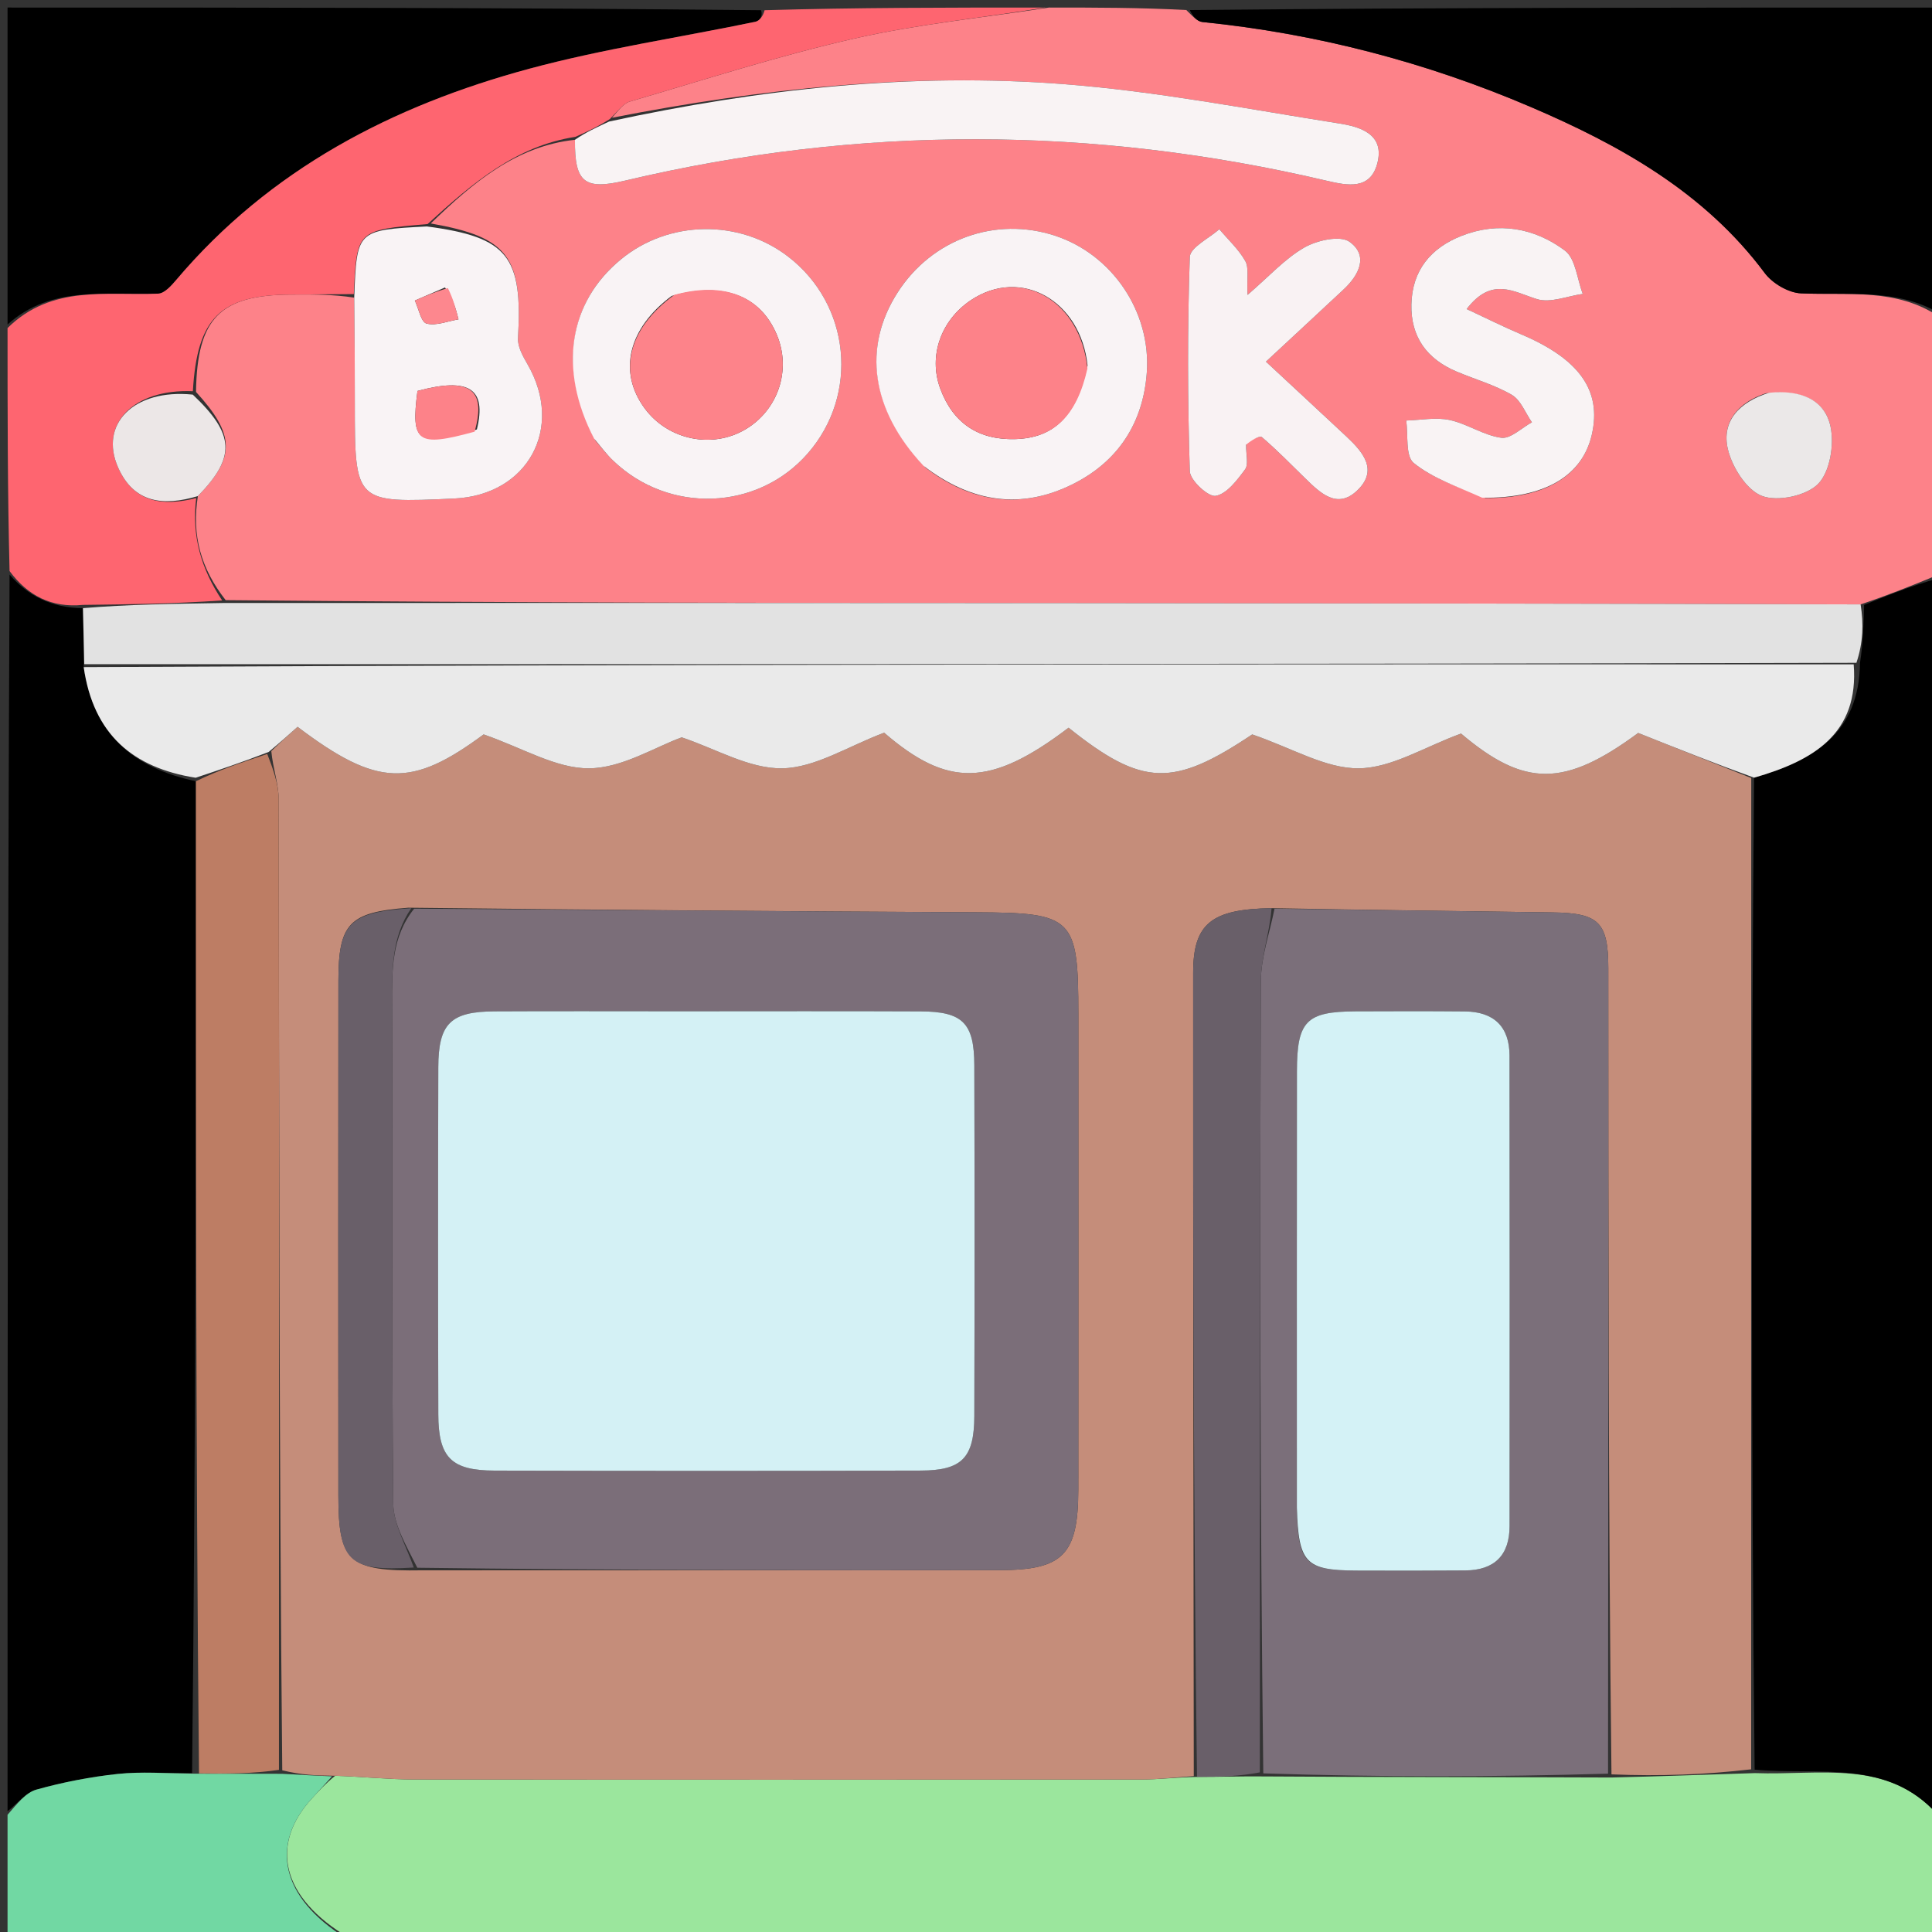 <svg version="1.1" id="Layer_1" xmlns="http://www.w3.org/2000/svg" xmlns:xlink="http://www.w3.org/1999/xlink" x="0px" y="0px"
	 width="100%" viewBox="0 0 256 256" enable-background="new 0 0 256 256" xml:space="preserve">
<rect x="0" y="0" width="256" height="256" fill="#333333" stroke="none"/>
<path fill="#FD8289" opacity="1" stroke="none" 
	d="
M139,1 
	C145.021,1 151.042,1 157.191,1.33 
	C157.985,2.094 158.619,2.846 159.321,2.917 
	C174.402,4.437 188.968,8.241 202.818,14.168 
	C214.61,19.214 225.856,25.46 233.833,36.177 
	C234.855,37.551 236.98,38.8 238.649,38.873 
	C244.924,39.146 251.346,38.157 257,42 
	C257,53.354 257,64.708 256.739,76.195 
	C253.319,77.603 250.162,78.878 246.541,80.085 
	C211.472,79.982 176.866,79.94 142.26,79.916 
	C104.829,79.89 67.397,79.881 29.902,79.523 
	C26.627,75.35 25.381,70.945 26.22,65.734 
	C31.245,60.573 31.135,57.577 25.972,51.932 
	C26.116,42.144 29.178,39.096 38.482,39.034 
	C41.282,39.015 44.081,38.991 46.936,39.438 
	C47,44.399 47.015,48.893 47.016,53.386 
	C47.02,66.667 47.017,66.667 60.182,66.058 
	C69.936,65.607 74.776,56.742 69.918,48.305 
	C69.301,47.232 68.57,45.946 68.637,44.801 
	C69.264,33.976 67.314,31.417 57.08,29.608 
	C62.707,24.156 68.423,19.345 76.184,18.524 
	C76.135,24.184 77.423,25.213 82.861,23.925 
	C113.865,16.578 144.857,16.669 175.849,23.961 
	C178.573,24.601 181.548,25.159 182.486,21.7 
	C183.546,17.792 180.251,16.802 177.477,16.365 
	C165.335,14.452 153.209,12.094 140.98,11.15 
	C120.803,9.594 100.777,11.756 81.089,15.604 
	C81.942,14.652 82.593,13.708 83.447,13.459 
	C93.312,10.578 103.115,7.399 113.123,5.123 
	C121.621,3.191 130.365,2.333 139,1 
M122.629,61.958 
	C128.743,66.639 135.376,67.577 142.263,64.094 
	C148.182,61.101 151.471,56.023 151.955,49.38 
	C152.542,41.321 147.368,33.733 139.83,31.244 
	C131.924,28.635 123.486,31.668 118.942,38.754 
	C114.273,46.034 115.414,54.284 122.629,61.958 
M78.921,58.404 
	C79.686,59.278 80.392,60.213 81.225,61.016 
	C88.606,68.129 100.375,67.694 107.026,60.087 
	C113.873,52.255 112.691,40.356 104.436,34.006 
	C97.936,29.007 88.603,29.158 82.282,34.364 
	C75.353,40.071 73.932,48.855 78.921,58.404 
M196.826,65.994 
	C204.681,66.056 209.677,63.072 210.93,57.57 
	C212.253,51.756 209.273,47.574 201.567,44.304 
	C199.244,43.318 196.983,42.184 194.337,40.951 
	C197.677,36.614 200.534,38.668 203.665,39.636 
	C205.443,40.186 207.69,39.224 209.725,38.943 
	C208.97,36.982 208.778,34.266 207.353,33.201 
	C203.315,30.186 198.533,29.33 193.649,31.258 
	C189.597,32.857 187.121,35.813 187.018,40.329 
	C186.92,44.649 189.076,47.57 192.991,49.229 
	C195.44,50.267 198.058,50.995 200.329,52.324 
	C201.517,53.02 202.12,54.714 202.987,55.957 
	C201.626,56.694 200.166,58.174 198.927,58.007 
	C196.585,57.693 194.429,56.155 192.082,55.653 
	C190.253,55.262 188.252,55.67 186.327,55.723 
	C186.612,57.654 186.206,60.434 187.322,61.343 
	C189.806,63.363 193.052,64.447 196.826,65.994 
M165.124,58.562 
	C165.838,58.327 166.912,57.671 167.21,57.925 
	C169.228,59.648 171.084,61.562 172.989,63.417 
	C174.954,65.329 177.167,67.504 179.803,65.021 
	C182.662,62.328 180.632,59.926 178.439,57.872 
	C174.972,54.625 171.485,51.401 167.742,47.921 
	C171.748,44.199 174.905,41.279 178.046,38.341 
	C180.089,36.43 181.37,33.876 178.818,32.04 
	C177.585,31.153 174.502,31.837 172.826,32.801 
	C170.251,34.281 168.167,36.615 165.308,39.075 
	C165.198,36.844 165.511,35.482 165.004,34.585 
	C164.124,33.029 162.736,31.759 161.562,30.37 
	C160.2,31.596 157.7,32.782 157.656,34.054 
	C157.329,43.51 157.359,52.987 157.656,62.445 
	C157.694,63.652 160.113,65.879 161.084,65.705 
	C162.565,65.441 163.923,63.624 164.975,62.202 
	C165.459,61.548 165.094,60.267 165.124,58.562 
M233.998,52.109 
	C230.395,53.29 228.088,55.857 228.953,59.522 
	C229.514,61.899 231.421,64.929 233.471,65.713 
	C235.548,66.507 239.358,65.698 240.91,64.118 
	C242.481,62.52 243.062,58.939 242.559,56.546 
	C241.788,52.883 238.512,51.613 233.998,52.109 
z"/>
<path fill="#9BE69D" opacity="1" stroke="none" 
	d="
M257,240 
	C257,245.656 257,251.312 257,257 
	C186.979,257 116.958,257 46.232,256.762 
	C37.268,251.466 35.67,244.427 41.377,238.254 
	C42.258,237.301 43.124,236.334 44.415,235.3 
	C48.15,235.422 51.467,235.784 54.785,235.788 
	C86.932,235.831 119.079,235.824 151.226,235.794 
	C153.545,235.791 155.863,235.5 158.609,235.449 
	C161.664,235.455 164.292,235.355 167.375,235.387 
	C182.908,235.492 197.985,235.464 213.517,235.529 
	C220.002,235.382 226.032,235.143 232.525,234.946 
	C241.241,235.265 250.066,233.042 256.704,240.401 
	C256.802,240.267 256.901,240.134 257,240 
z"/>
<path fill="#000000" opacity="1" stroke="none" 
	d="
M257,239.531 
	C256.901,240.134 256.802,240.267 256.704,240.401 
	C250.066,233.042 241.241,235.265 232.499,234.486 
	C232.024,190.352 232.036,146.722 232.427,103.047 
	C240.347,100.775 246.342,97.175 246.46,87.832 
	C246.882,85.139 246.943,82.646 247.004,80.154 
	C250.162,78.878 253.319,77.603 256.739,76.664 
	C257,131.021 257,185.042 257,239.531 
z"/>
<path fill="#000000" opacity="1" stroke="none" 
	d="
M1,240 
	C1,185.646 1,131.292 1.269,76.138 
	C3.679,78.923 6.813,80.559 10.993,80.584 
	C11.054,83.348 11.11,85.677 11.092,88.396 
	C12.369,97.321 17.65,101.754 25.958,103.52 
	C25.963,147.624 25.938,191.263 25.451,234.939 
	C21.858,234.98 18.697,234.723 15.6,235.056 
	C11.975,235.446 8.349,236.148 4.838,237.128 
	C3.403,237.528 2.27,239.01 1,240 
z"/>
<path fill="#000000" opacity="1" stroke="none" 
	d="
M1,43 
	C1,29.043 1,15.087 1,1 
	C34.021,1 67.042,1 100.845,1.354 
	C101.116,2.112 100.656,2.766 100.085,2.885 
	C90.105,4.959 79.973,6.454 70.151,9.102 
	C51.995,13.998 35.748,22.43 23.335,37.11 
	C22.698,37.864 21.788,38.874 20.969,38.908 
	C14.078,39.196 6.862,37.703 1,43 
z"/>
<path fill="#FE6570" opacity="1" stroke="none" 
	d="
M1,43.469 
	C6.862,37.703 14.078,39.196 20.969,38.908 
	C21.788,38.874 22.698,37.864 23.335,37.11 
	C35.748,22.43 51.995,13.998 70.151,9.102 
	C79.973,6.454 90.105,4.959 100.085,2.885 
	C100.656,2.766 101.116,2.112 101.314,1.354 
	C113.354,1 125.708,1 138.531,1 
	C130.365,2.333 121.621,3.191 113.123,5.123 
	C103.115,7.399 93.312,10.578 83.447,13.459 
	C82.593,13.708 81.942,14.652 80.806,15.776 
	C79.025,16.896 77.635,17.514 76.245,18.132 
	C68.423,19.345 62.707,24.156 56.66,29.688 
	C47.274,30.492 47.274,30.492 46.881,38.97 
	C44.081,38.991 41.282,39.015 38.482,39.034 
	C29.178,39.096 26.116,42.144 25.556,51.838 
	C17.691,51.497 13.085,56.224 15.672,61.993 
	C17.756,66.64 21.605,67.114 26,65.998 
	C25.381,70.945 26.627,75.35 29.437,79.56 
	C23.02,80.01 17.004,80.08 10.988,80.151 
	C6.813,80.559 3.679,78.923 1.269,75.669 
	C1,65.312 1,54.625 1,43.469 
z"/>
<path fill="#000000" opacity="1" stroke="none" 
	d="
M257,41.531 
	C251.346,38.157 244.924,39.146 238.649,38.873 
	C236.98,38.8 234.855,37.551 233.833,36.177 
	C225.856,25.46 214.61,19.214 202.818,14.168 
	C188.968,8.241 174.402,4.437 159.321,2.917 
	C158.619,2.846 157.985,2.094 157.659,1.33 
	C190.897,1 223.793,1 257,1 
	C257,14.353 257,27.708 257,41.531 
z"/>
<path fill="#71D8A3" opacity="1" stroke="none" 
	d="
M1,240.47 
	C2.27,239.01 3.403,237.528 4.838,237.128 
	C8.349,236.148 11.975,235.446 15.6,235.056 
	C18.697,234.723 21.858,234.98 25.907,235.024 
	C30.2,235.043 33.576,235.013 37.39,235.04 
	C39.884,235.19 41.94,235.282 43.997,235.374 
	C43.124,236.334 42.258,237.301 41.377,238.254 
	C35.67,244.427 37.268,251.466 45.763,256.762 
	C31.108,257 16.215,257 1,257 
	C1,251.651 1,246.296 1,240.47 
z"/>
<path fill="#E2E2E2" opacity="1" stroke="none" 
	d="
M10.993,80.584 
	C17.004,80.08 23.02,80.01 29.5,79.902 
	C67.397,79.881 104.829,79.89 142.26,79.916 
	C176.866,79.94 211.472,79.982 246.541,80.085 
	C246.943,82.646 246.882,85.139 245.985,87.826 
	C167.155,88.016 89.161,88.011 11.167,88.007 
	C11.11,85.677 11.054,83.348 10.993,80.584 
z"/>
<path fill="#F9F3F4" opacity="1" stroke="none" 
	d="
M76.184,18.524 
	C77.635,17.514 79.025,16.896 80.699,16.107 
	C100.777,11.756 120.803,9.594 140.98,11.15 
	C153.209,12.094 165.335,14.452 177.477,16.365 
	C180.251,16.802 183.546,17.792 182.486,21.7 
	C181.548,25.159 178.573,24.601 175.849,23.961 
	C144.857,16.669 113.865,16.578 82.861,23.925 
	C77.423,25.213 76.135,24.184 76.184,18.524 
z"/>
<path fill="#F9F3F5" opacity="1" stroke="none" 
	d="
M122.357,61.714 
	C115.414,54.284 114.273,46.034 118.942,38.754 
	C123.486,31.668 131.924,28.635 139.83,31.244 
	C147.368,33.733 152.542,41.321 151.955,49.38 
	C151.471,56.023 148.182,61.101 142.263,64.094 
	C135.376,67.577 128.743,66.639 122.357,61.714 
M144.107,48.43 
	C143.192,39.799 135.288,35.361 128.669,39.762 
	C124.698,42.402 122.987,47.146 124.585,51.481 
	C126.269,56.045 129.618,58.314 134.502,58.184 
	C139.613,58.048 142.659,55.175 144.107,48.43 
z"/>
<path fill="#F9F3F5" opacity="1" stroke="none" 
	d="
M46.936,39.438 
	C47.274,30.492 47.274,30.492 56.559,30.005 
	C67.314,31.417 69.264,33.976 68.637,44.801 
	C68.57,45.946 69.301,47.232 69.918,48.305 
	C74.776,56.742 69.936,65.607 60.182,66.058 
	C47.017,66.667 47.02,66.667 47.016,53.386 
	C47.015,48.893 47,44.399 46.936,39.438 
M63.188,56.904 
	C64.515,51.486 62.163,49.962 55.317,51.804 
	C54.438,58.648 55.256,59.288 63.188,56.904 
M58.961,38.091 
	C57.63,38.669 56.3,39.247 54.969,39.825 
	C55.472,40.893 55.788,42.679 56.52,42.87 
	C57.796,43.203 59.329,42.553 60.754,42.316 
	C60.411,40.964 60.069,39.611 58.961,38.091 
z"/>
<path fill="#F9F3F5" opacity="1" stroke="none" 
	d="
M78.707,58.095 
	C73.932,48.855 75.353,40.071 82.282,34.364 
	C88.603,29.158 97.936,29.007 104.436,34.006 
	C112.691,40.356 113.873,52.255 107.026,60.087 
	C100.375,67.694 88.606,68.129 81.225,61.016 
	C80.392,60.213 79.686,59.278 78.707,58.095 
M89.001,39.213 
	C83.225,43.509 81.848,49.29 85.445,54.138 
	C88.537,58.306 94.369,59.508 98.783,56.887 
	C103.119,54.311 104.88,49.004 102.937,44.368 
	C100.785,39.239 95.976,37.257 89.001,39.213 
z"/>
<path fill="#F9F3F4" opacity="1" stroke="none" 
	d="
M196.407,65.953 
	C193.052,64.447 189.806,63.363 187.322,61.343 
	C186.206,60.434 186.612,57.654 186.327,55.723 
	C188.252,55.67 190.253,55.262 192.082,55.653 
	C194.429,56.155 196.585,57.693 198.927,58.007 
	C200.166,58.174 201.626,56.694 202.987,55.957 
	C202.12,54.714 201.517,53.02 200.329,52.324 
	C198.058,50.995 195.44,50.267 192.991,49.229 
	C189.076,47.57 186.92,44.649 187.018,40.329 
	C187.121,35.813 189.597,32.857 193.649,31.258 
	C198.533,29.33 203.315,30.186 207.353,33.201 
	C208.778,34.266 208.97,36.982 209.725,38.943 
	C207.69,39.224 205.443,40.186 203.665,39.636 
	C200.534,38.668 197.677,36.614 194.337,40.951 
	C196.983,42.184 199.244,43.318 201.567,44.304 
	C209.273,47.574 212.253,51.756 210.93,57.57 
	C209.677,63.072 204.681,66.056 196.407,65.953 
z"/>
<path fill="#F9F2F3" opacity="1" stroke="none" 
	d="
M165.119,58.916 
	C165.094,60.267 165.459,61.548 164.975,62.202 
	C163.923,63.624 162.565,65.441 161.084,65.705 
	C160.113,65.879 157.694,63.652 157.656,62.445 
	C157.359,52.987 157.329,43.51 157.656,34.054 
	C157.7,32.782 160.2,31.596 161.562,30.37 
	C162.736,31.759 164.124,33.029 165.004,34.585 
	C165.511,35.482 165.198,36.844 165.308,39.075 
	C168.167,36.615 170.251,34.281 172.826,32.801 
	C174.502,31.837 177.585,31.153 178.818,32.04 
	C181.37,33.876 180.089,36.43 178.046,38.341 
	C174.905,41.279 171.748,44.199 167.742,47.921 
	C171.485,51.401 174.972,54.625 178.439,57.872 
	C180.632,59.926 182.662,62.328 179.803,65.021 
	C177.167,67.504 174.954,65.329 172.989,63.417 
	C171.084,61.562 169.228,59.648 167.21,57.925 
	C166.912,57.671 165.838,58.327 165.119,58.916 
z"/>
<path fill="#ECE7E7" opacity="1" stroke="none" 
	d="
M26.22,65.734 
	C21.605,67.114 17.756,66.64 15.672,61.993 
	C13.085,56.224 17.691,51.497 25.545,52.288 
	C31.135,57.577 31.245,60.573 26.22,65.734 
z"/>
<path fill="#EBE8E8" opacity="1" stroke="none" 
	d="
M234.395,52.044 
	C238.512,51.613 241.788,52.883 242.559,56.546 
	C243.062,58.939 242.481,62.52 240.91,64.118 
	C239.358,65.698 235.548,66.507 233.471,65.713 
	C231.421,64.929 229.514,61.899 228.953,59.522 
	C228.088,55.857 230.395,53.29 234.395,52.044 
z"/>
<path fill="#C58D7A" opacity="1" stroke="none" 
	d="
M44.415,235.3 
	C41.94,235.282 39.884,235.19 37.4,234.573 
	C36.976,191.356 36.997,148.663 36.932,105.971 
	C36.929,103.909 36.169,101.849 35.948,99.525 
	C37.243,98.269 38.35,97.276 39.432,96.307 
	C50.061,104.348 54.546,104.358 64.083,97.313 
	C69.257,99.104 73.658,101.832 78.042,101.806 
	C82.414,101.779 86.769,98.991 90.331,97.703 
	C94.852,99.209 99.283,101.886 103.663,101.805 
	C108.041,101.724 112.369,98.882 117.156,97.087 
	C125.566,104.337 131.194,104.323 141.592,96.424 
	C151.432,104.292 155.477,104.296 165.926,97.314 
	C171.234,99.132 175.643,101.844 180.029,101.806 
	C184.397,101.768 188.742,98.971 193.596,97.201 
	C202.037,104.342 207.301,104.322 217.071,97.118 
	C222.463,99.268 227.256,101.18 232.049,103.091 
	C232.036,146.722 232.024,190.352 232.037,234.443 
	C226.032,235.143 220.002,235.382 213.529,235.112 
	C213.099,199.161 213.128,163.719 213.109,128.278 
	C213.106,122.191 211.833,120.987 205.775,120.9 
	C193.476,120.723 181.178,120.57 168.487,120.339 
	C160.501,120.458 158.102,122.391 158.099,128.9 
	C158.081,164.381 158.146,199.862 158.182,235.344 
	C155.863,235.5 153.545,235.791 151.226,235.794 
	C119.079,235.824 86.932,235.831 54.785,235.788 
	C51.467,235.784 48.15,235.422 44.415,235.3 
M55.953,208.076 
	C81.44,208.068 106.927,208.065 132.414,208.051 
	C140.863,208.046 142.873,206.005 142.88,197.346 
	C142.897,176.357 142.886,155.367 142.885,134.378 
	C142.885,121.553 142.22,120.946 129.305,120.882 
	C104.496,120.758 79.689,120.569 54.117,120.275 
	C46.287,120.871 44.846,122.332 44.839,129.962 
	C44.817,152.697 44.822,175.432 44.835,198.167 
	C44.84,206.934 46.215,208.243 55.953,208.076 
z"/>
<path fill="#7B6F7A" opacity="1" stroke="none" 
	d="
M168.879,120.407 
	C181.178,120.57 193.476,120.723 205.775,120.9 
	C211.833,120.987 213.106,122.191 213.109,128.278 
	C213.128,163.719 213.099,199.161 213.074,235.02 
	C197.985,235.464 182.908,235.492 167.392,234.98 
	C166.965,199.633 166.928,164.824 167.071,130.015 
	C167.084,126.81 168.249,123.61 168.879,120.407 
M171.843,200.259 
	C172.056,207.115 172.994,208.071 179.701,208.107 
	C184.523,208.132 189.345,208.125 194.166,208.09 
	C198.02,208.061 200.021,206.075 200.024,202.221 
	C200.04,181.437 200.048,160.653 200.018,139.869 
	C200.013,136.027 197.929,134.057 194.107,134.022 
	C189.285,133.979 184.463,133.988 179.641,134.01 
	C173.101,134.04 171.858,135.279 171.851,141.951 
	C171.828,161.072 171.842,180.194 171.843,200.259 
z"/>
<path fill="#695F69" opacity="1" stroke="none" 
	d="
M168.487,120.339 
	C168.249,123.61 167.084,126.81 167.071,130.015 
	C166.928,164.824 166.965,199.633 166.936,234.849 
	C164.292,235.355 161.664,235.455 158.609,235.449 
	C158.146,199.862 158.081,164.381 158.099,128.9 
	C158.102,122.391 160.501,120.458 168.487,120.339 
z"/>
<path fill="#EAEAEA" opacity="1" stroke="none" 
	d="
M232.427,103.047 
	C227.256,101.18 222.463,99.268 217.071,97.118 
	C207.301,104.322 202.037,104.342 193.596,97.201 
	C188.742,98.971 184.397,101.768 180.029,101.806 
	C175.643,101.844 171.234,99.132 165.926,97.314 
	C155.477,104.296 151.432,104.292 141.592,96.424 
	C131.194,104.323 125.566,104.337 117.156,97.087 
	C112.369,98.882 108.041,101.724 103.663,101.805 
	C99.283,101.886 94.852,99.209 90.331,97.703 
	C86.769,98.991 82.414,101.779 78.042,101.806 
	C73.658,101.832 69.257,99.104 64.083,97.313 
	C54.546,104.358 50.061,104.348 39.432,96.307 
	C38.35,97.276 37.243,98.269 35.6,99.639 
	C32.019,101.029 28.973,102.042 25.928,103.055 
	C17.65,101.754 12.369,97.321 11.092,88.396 
	C89.161,88.011 167.155,88.016 245.624,88.027 
	C246.342,97.175 240.347,100.775 232.427,103.047 
z"/>
<path fill="#BD7D64" opacity="1" stroke="none" 
	d="
M25.958,103.52 
	C28.973,102.042 32.019,101.029 35.413,99.903 
	C36.169,101.849 36.929,103.909 36.932,105.971 
	C36.997,148.663 36.976,191.356 36.962,234.516 
	C33.576,235.013 30.2,235.043 26.369,234.987 
	C25.938,191.263 25.963,147.624 25.958,103.52 
z"/>
<path fill="#FD8289" opacity="1" stroke="none" 
	d="
M144.088,48.838 
	C142.659,55.175 139.613,58.048 134.502,58.184 
	C129.618,58.314 126.269,56.045 124.585,51.481 
	C122.987,47.146 124.698,42.402 128.669,39.762 
	C135.288,35.361 143.192,39.799 144.088,48.838 
z"/>
<path fill="#FD8289" opacity="1" stroke="none" 
	d="
M62.887,57.2 
	C55.256,59.288 54.438,58.648 55.317,51.804 
	C62.163,49.962 64.515,51.486 62.887,57.2 
z"/>
<path fill="#FD878E" opacity="1" stroke="none" 
	d="
M59.343,38.175 
	C60.069,39.611 60.411,40.964 60.754,42.316 
	C59.329,42.553 57.796,43.203 56.52,42.87 
	C55.788,42.679 55.472,40.893 54.969,39.825 
	C56.3,39.247 57.63,38.669 59.343,38.175 
z"/>
<path fill="#FD838A" opacity="1" stroke="none" 
	d="
M89.361,39.067 
	C95.976,37.257 100.785,39.239 102.937,44.368 
	C104.88,49.004 103.119,54.311 98.783,56.887 
	C94.369,59.508 88.537,58.306 85.445,54.138 
	C81.848,49.29 83.225,43.509 89.361,39.067 
z"/>
<path fill="#7B6E79" opacity="1" stroke="none" 
	d="
M54.881,120.406 
	C79.689,120.569 104.496,120.758 129.305,120.882 
	C142.22,120.946 142.885,121.553 142.885,134.378 
	C142.886,155.367 142.897,176.357 142.88,197.346 
	C142.873,206.005 140.863,208.046 132.414,208.051 
	C106.927,208.065 81.44,208.068 55.296,207.734 
	C53.755,204.669 52.132,201.953 52.107,199.222 
	C51.898,177.172 52.034,155.118 51.953,133.066 
	C51.936,128.564 51.865,124.158 54.881,120.406 
M89.5,134.001 
	C81.505,134.001 73.509,133.969 65.514,134.012 
	C59.709,134.043 58.094,135.621 58.078,141.426 
	C58.035,156.75 58.035,172.075 58.079,187.4 
	C58.095,193.13 59.793,194.847 65.54,194.861 
	C84.362,194.906 103.185,194.91 122.008,194.857 
	C127.471,194.841 129.086,193.161 129.101,187.622 
	C129.144,172.131 129.146,156.64 129.1,141.148 
	C129.084,135.551 127.557,134.04 121.982,134.015 
	C111.488,133.968 100.994,134.001 89.5,134.001 
z"/>
<path fill="#695F69" opacity="1" stroke="none" 
	d="
M54.499,120.341 
	C51.865,124.158 51.936,128.564 51.953,133.066 
	C52.034,155.118 51.898,177.172 52.107,199.222 
	C52.132,201.953 53.755,204.669 54.829,207.706 
	C46.215,208.243 44.84,206.934 44.835,198.167 
	C44.822,175.432 44.817,152.697 44.839,129.962 
	C44.846,122.332 46.287,120.871 54.499,120.341 
z"/>
<path fill="#D4F2F6" opacity="1" stroke="none" 
	d="
M171.842,199.787 
	C171.842,180.194 171.828,161.072 171.851,141.951 
	C171.858,135.279 173.101,134.04 179.641,134.01 
	C184.463,133.988 189.285,133.979 194.107,134.022 
	C197.929,134.057 200.013,136.027 200.018,139.869 
	C200.048,160.653 200.04,181.437 200.024,202.221 
	C200.021,206.075 198.02,208.061 194.166,208.09 
	C189.345,208.125 184.523,208.132 179.701,208.107 
	C172.994,208.071 172.056,207.115 171.842,199.787 
z"/>
<path fill="#D4F1F5" opacity="1" stroke="none" 
	d="
M90,134.001 
	C100.994,134.001 111.488,133.968 121.982,134.015 
	C127.557,134.04 129.084,135.551 129.1,141.148 
	C129.146,156.64 129.144,172.131 129.101,187.622 
	C129.086,193.161 127.471,194.841 122.008,194.857 
	C103.185,194.91 84.362,194.906 65.54,194.861 
	C59.793,194.847 58.095,193.13 58.079,187.4 
	C58.035,172.075 58.035,156.75 58.078,141.426 
	C58.094,135.621 59.709,134.043 65.514,134.012 
	C73.509,133.969 81.505,134.001 90,134.001 
z"/>
</svg>